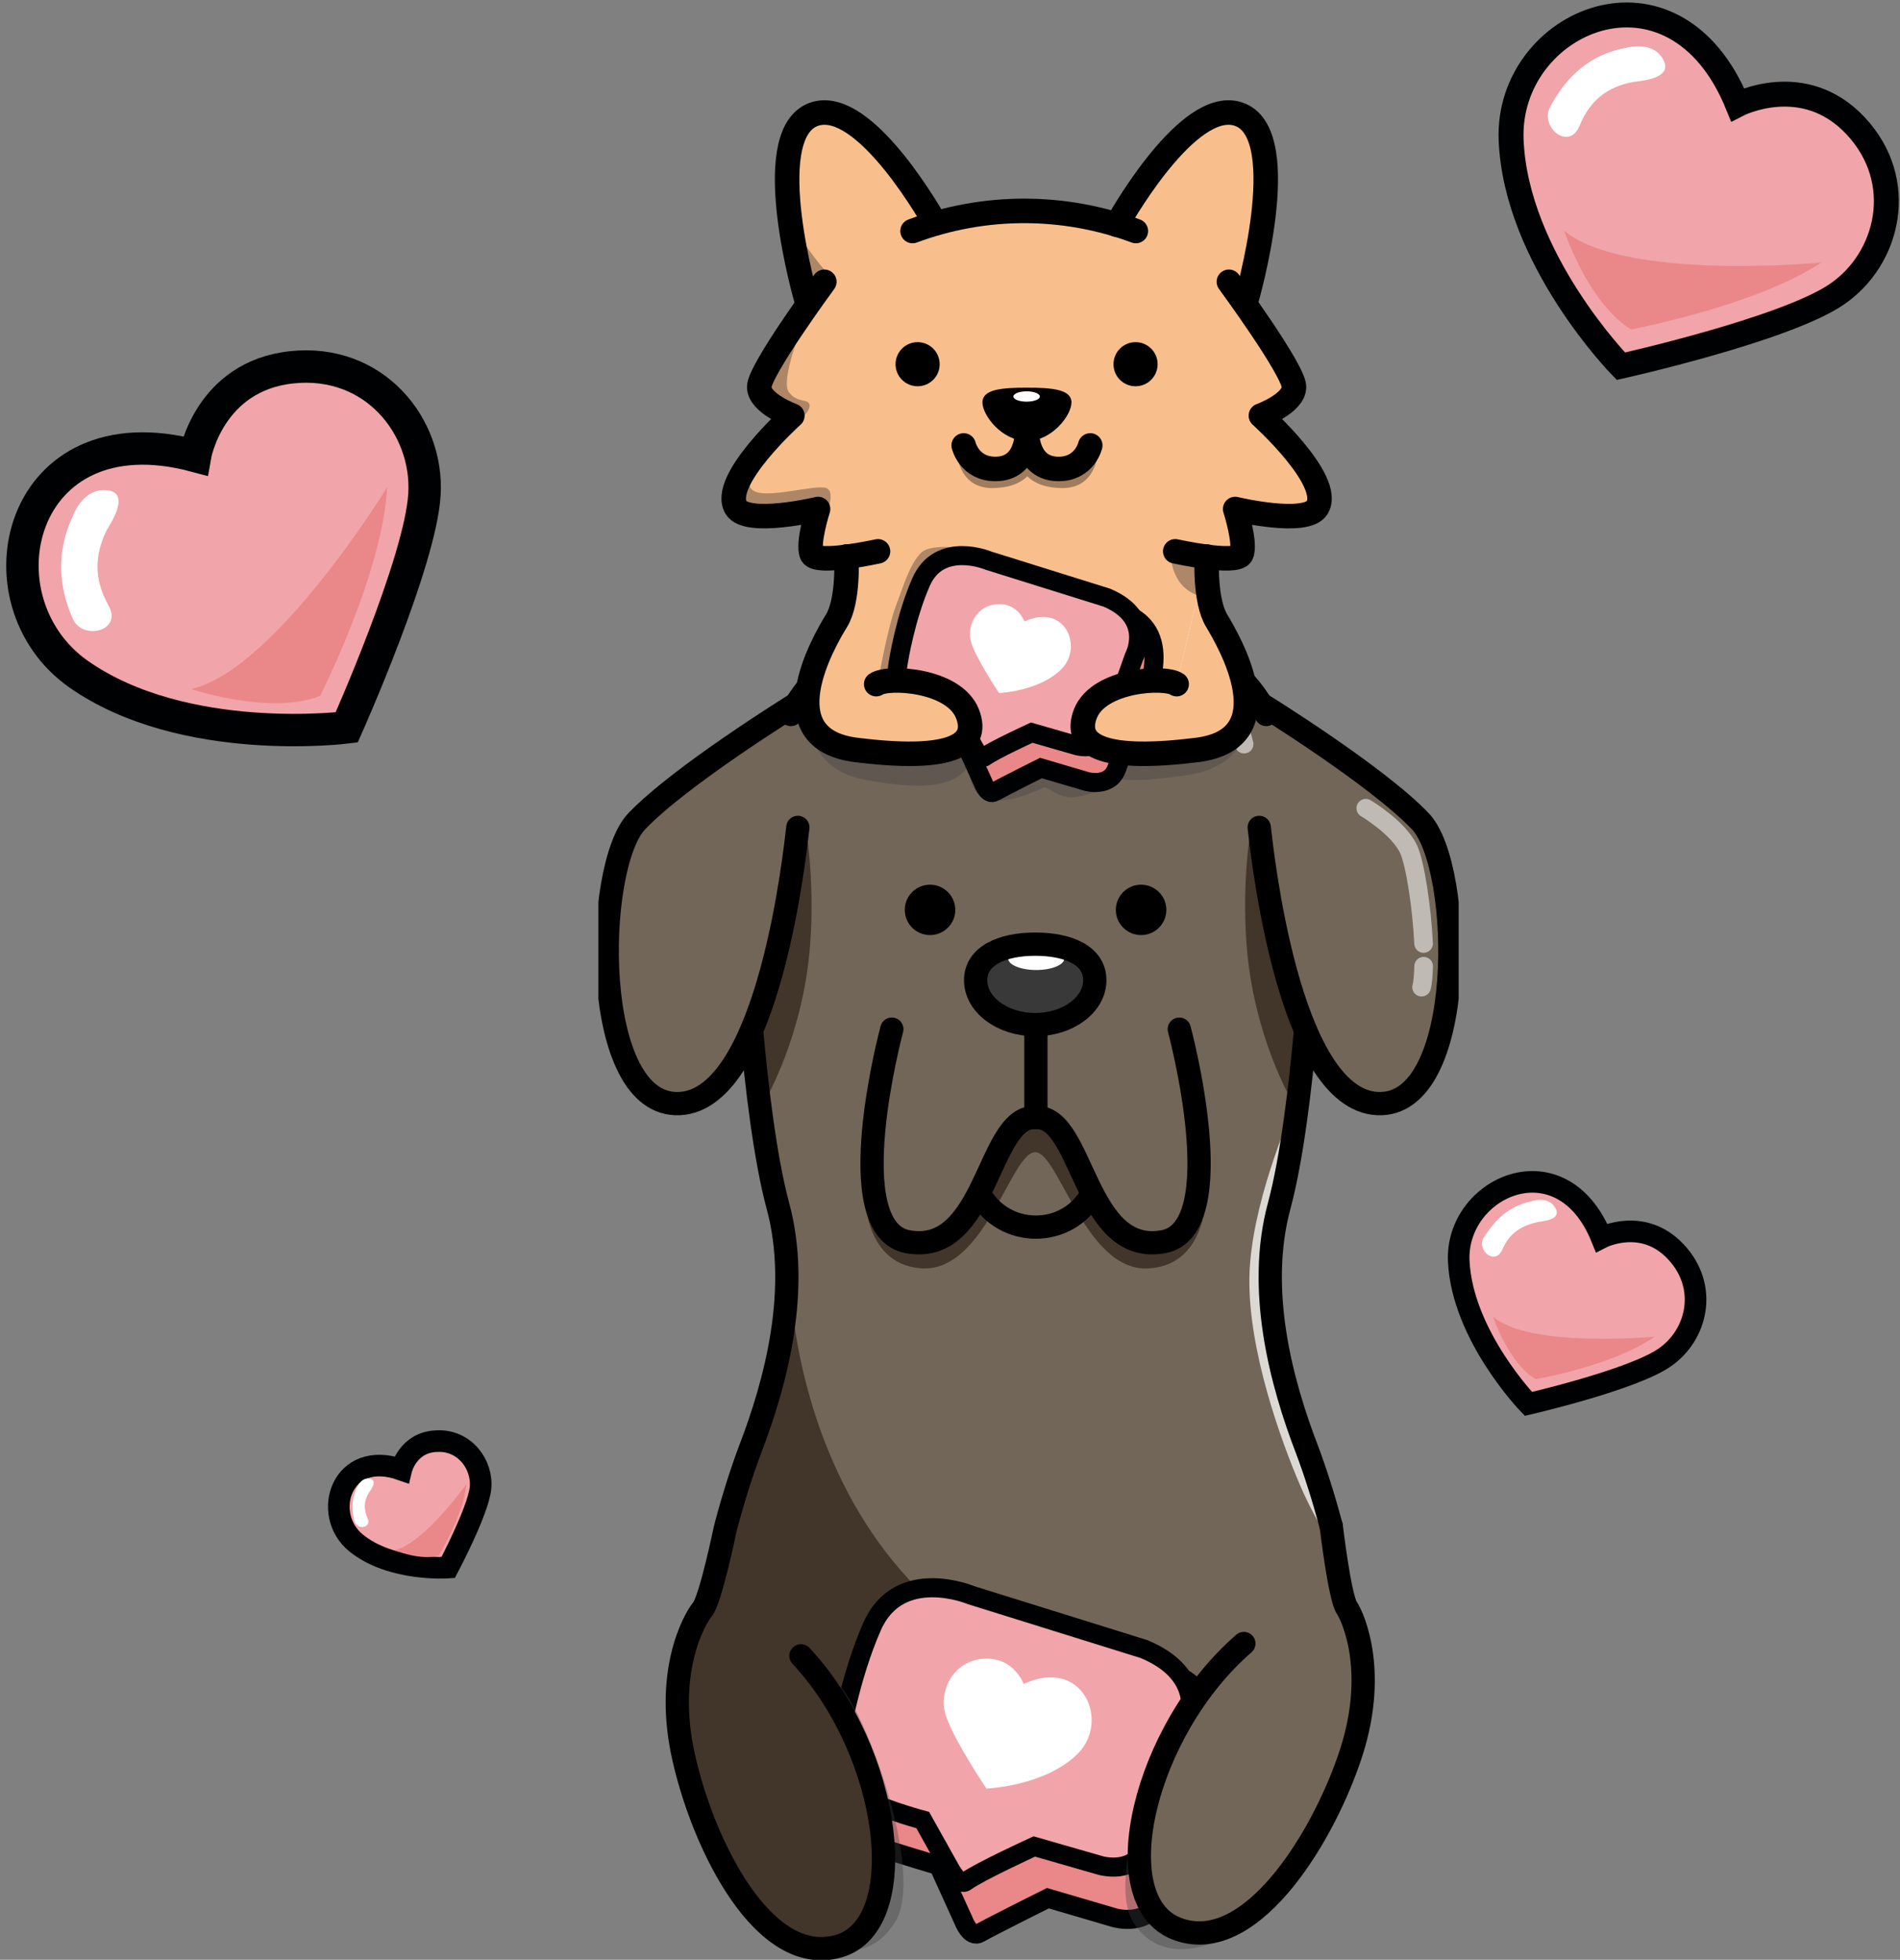 <svg width="254" height="262" viewBox="0 0 254 262" fill="none" xmlns="http://www.w3.org/2000/svg">
<rect x="0" y="0" width="254" height="262" fill="#808080" stroke="none"/>
<g clip-path="url(#clip0_3138_1457)">
<path d="M159.73 227.255L181.453 231.673C181.174 232.812 180.835 233.978 180.389 235.222C176.505 246.504 166.842 261.711 157.25 257.85C149.525 254.707 151.501 239.179 159.73 227.255Z" fill="#00AEEF"/>
<path d="M112.855 229.538C119.782 242.259 120.155 257.904 112.045 260.229C102.098 263.063 94.144 246.923 91.419 235.301C91.106 234.018 90.899 232.815 90.734 231.66L112.855 229.538Z" fill="#00AEEF"/>
<path d="M171.007 161.181C167.962 172.401 171.24 184.785 174.76 193.901C175.792 196.568 176.824 199.927 177.804 203.527L177.947 203.482C177.947 203.482 179.002 212.221 180.223 213.439C181.346 214.559 182.069 221.465 181.79 231.046H90.173C89.894 221.465 92.788 215.633 93.911 214.513C95.018 214.837 94.415 212.77 94.694 212.259C96.005 209.546 97.098 203.489 97.098 203.489L97.241 203.534C98.176 199.935 99.253 196.568 100.286 193.908C103.797 184.793 107.083 172.408 104.038 161.189C103.616 159.603 103.194 157.822 102.87 155.906C101.793 150.112 101.039 143.191 100.527 137.773C98.183 143.191 95.094 147.309 90.919 147.542C78.87 148.143 79.337 115.897 85.147 109.818C90.912 103.738 106.239 94.255 106.239 94.255L106.329 94.3C108.296 90.888 115.703 81.307 137.541 81.164C158.822 81.307 166.41 90.467 168.618 94.067L168.897 94.255C168.897 94.255 184.224 103.746 189.989 109.818C195.754 115.897 196.221 148.143 184.224 147.534C180.049 147.301 176.96 143.191 174.616 137.765C173.87 144.964 172.74 154.734 171.007 161.181Z" fill="#726658"/>
<path d="M107.595 110.008C107.595 110.008 109.004 117.064 108.296 126.367C107.362 138.519 102.298 147.071 102.298 147.071L100.798 138.286C100.798 138.286 103.986 126.976 104.641 121.693" fill="#42362A"/>
<path d="M106.239 219.977C106.239 219.977 113.269 222.644 115.281 229.415H110.926" fill="#42362A"/>
<path d="M167.352 110.008C167.352 110.008 165.943 117.064 166.651 126.367C167.586 138.519 172.65 147.071 172.65 147.071L174.149 138.286C174.149 138.286 170.962 126.976 170.306 121.693" fill="#42362A"/>
<path d="M168.761 219.977C168.761 219.977 161.731 222.644 159.719 229.415H164.074" fill="#42362A"/>
<path opacity="0.75" d="M172.883 148.145C172.883 148.145 167.872 159.364 167.118 168.848C166.32 178.339 170.54 190.678 173.35 197.501C176.161 204.37 179.303 208.112 179.303 208.112C179.303 208.112 168.528 186.147 169.929 173.665C171.338 161.183 172.273 154.359 172.273 154.359" fill="white"/>
<path d="M105.628 171.23C105.628 171.23 106.563 228.02 164.918 228.02L162.906 229.515H111.491L97.754 210.683L96.955 202.409C96.955 202.409 101.032 191.52 101.966 188.853" fill="#42362A"/>
<path opacity="0.55" d="M165.385 96.727C165.807 97.568 166.086 98.5 166.32 99.484" stroke="white" stroke-width="2.488" stroke-miterlimit="10" stroke-linecap="round" stroke-linejoin="round"/>
<path opacity="0.55" d="M148.28 86.027C148.28 86.027 158.965 87.756 164.029 94.444" stroke="white" stroke-width="2.488" stroke-miterlimit="10" stroke-linecap="round" stroke-linejoin="round"/>
<path opacity="0.55" d="M190.32 129.168C190.275 130.288 190.23 131.272 190.042 131.971" stroke="white" stroke-width="2.488" stroke-miterlimit="10" stroke-linecap="round" stroke-linejoin="round"/>
<path opacity="0.55" d="M182.581 108.047C182.581 108.047 186.937 110.617 188.301 113.518C189.19 115.434 190.079 121.325 190.313 126.135" stroke="white" stroke-width="2.488" stroke-miterlimit="10" stroke-linecap="round" stroke-linejoin="round"/>
<path d="M106.194 94.254C106.194 94.254 90.866 103.745 85.102 109.817C79.337 115.896 78.87 148.142 90.866 147.534C102.863 146.925 106.329 113.417 106.661 110.614" stroke="black" stroke-width="3.11" stroke-miterlimit="10" stroke-linecap="round" stroke-linejoin="round"/>
<path d="M100.474 137.766C101.13 144.965 102.252 154.734 103.986 161.182C107.03 172.401 103.752 184.785 100.233 193.901C99.201 196.659 98.078 200.116 97.091 203.858" stroke="black" stroke-width="3.11" stroke-miterlimit="10" stroke-linecap="round" stroke-linejoin="round"/>
<path d="M131.719 220.172C131.719 220.172 122.073 216.114 118.456 224.38C115.517 231.068 111.975 234.45 111.749 236.253C111.523 238.057 111.222 244.895 116.497 246.624C119.662 247.676 125.464 249.404 125.464 249.404L128.78 256.694C128.78 256.694 129.684 259.173 130.965 258.422C132.849 257.37 140.083 253.763 140.083 253.763L149.05 256.393C149.05 256.393 153.572 257.67 154.928 253.838C156.284 250.005 159.977 240.988 159.977 240.988C159.977 240.988 166.985 227.461 156.284 223.478L131.719 220.172Z" fill="#EA8788" stroke="#000102" stroke-width="2.55" stroke-miterlimit="10"/>
<path d="M129.835 213.258C129.835 213.258 120.189 209.2 116.572 217.466C113.633 224.154 112.201 232.345 111.975 234.149C111.749 235.952 112.201 238.883 115.894 240.687C118.833 242.114 123.354 243.317 123.354 243.317L126.971 249.779C126.971 249.779 128.252 252.259 129.156 251.508C130.89 250.23 138.274 246.849 138.274 246.849L147.166 249.404C147.166 249.404 151.688 250.681 153.044 246.849C154.401 243.016 158.319 232.045 158.319 232.045C158.319 232.045 162.464 224.455 152.969 220.472L129.835 213.258Z" fill="#F1A4A9" stroke="#000102" stroke-width="2.55" stroke-miterlimit="10"/>
<path d="M136.843 225.13C136.843 225.13 135.562 221.523 131.568 221.748C127.649 221.974 125.615 225.656 126.293 228.812C127.047 231.969 131.869 239.108 131.869 239.108C131.869 239.108 139.706 238.807 144.077 234.448C148.448 230.09 144.755 221.448 136.843 225.13Z" fill="white"/>
<path opacity="0.35" d="M109.389 259.605C109.389 259.605 115.621 263.424 119.654 256.969C123.688 250.515 115.895 228.992 112.026 225.037L110.391 230.081C110.391 230.081 117.098 243.467 116.537 251.379C115.983 259.289 113.156 258.477 113.156 258.477" fill="#414042"/>
<path opacity="0.35" d="M163.268 259.228C163.268 259.228 155.528 263.43 151.495 256.975C147.462 250.521 156.008 228.991 159.877 225.036L161.179 230.087C161.179 230.087 154.472 243.473 155.033 251.385C155.587 259.295 158.414 258.483 158.414 258.483" fill="#414042"/>
<path d="M105.726 95.518C105.726 95.518 111.024 81.172 138.061 81.172" stroke="black" stroke-width="3.11" stroke-miterlimit="10" stroke-linecap="round" stroke-linejoin="round"/>
<path d="M96.775 204.881C96.775 204.881 95.003 213.831 93.905 215.16C92.807 216.488 88.742 223.635 91.468 235.256C94.141 246.882 102.147 263.018 112.094 260.184C122.04 257.35 119.158 234.291 107.077 221.363" fill="#42362A"/>
<path d="M96.955 204.367C96.955 204.367 95.003 213.83 93.905 215.159C92.807 216.487 88.742 223.634 91.468 235.255C94.141 246.882 102.147 263.017 112.094 260.183C122.04 257.349 119.158 234.29 107.077 221.362" stroke="black" stroke-width="3.11" stroke-miterlimit="10" stroke-linecap="round" stroke-linejoin="round"/>
<path d="M168.806 94.254C168.806 94.254 184.134 103.745 189.898 109.817C195.663 115.896 196.13 148.142 184.134 147.534C172.137 146.925 168.671 113.417 168.339 110.614" stroke="black" stroke-width="3.11" stroke-miterlimit="10" stroke-linecap="round" stroke-linejoin="round"/>
<path d="M174.526 137.766C173.87 144.965 172.748 154.734 171.014 161.182C167.97 172.401 171.248 184.785 174.767 193.901C175.799 196.659 176.922 200.116 177.909 203.858" stroke="black" stroke-width="3.11" stroke-miterlimit="10" stroke-linecap="round" stroke-linejoin="round"/>
<path d="M169.274 95.518C169.274 95.518 163.976 81.172 136.939 81.172" stroke="black" stroke-width="3.11" stroke-miterlimit="10" stroke-linecap="round" stroke-linejoin="round"/>
<path d="M178.268 204.412C178.268 204.412 179.086 213.498 180.039 214.934C180.991 216.37 184.28 223.904 180.344 235.175C176.461 246.457 166.798 261.663 157.205 257.803C147.613 253.942 152.909 231.313 166.285 219.722" fill="#726658"/>
<path d="M177.962 203.992C177.962 203.992 179.086 213.496 180.039 214.932C180.991 216.368 184.28 223.901 180.344 235.173C176.461 246.454 166.798 261.661 157.205 257.801C147.612 253.94 152.909 231.311 166.285 219.72" stroke="black" stroke-width="3.11" stroke-miterlimit="10" stroke-linecap="round" stroke-linejoin="round"/>
<path d="M146.358 131.04C146.358 134.309 142.794 136.976 138.393 136.976C133.985 136.976 130.428 134.309 130.428 131.04C130.428 127.771 133.992 126.223 138.393 126.223C142.794 126.223 146.358 127.718 146.358 131.04Z" fill="#393939"/>
<path d="M138.529 129.679C140.601 129.679 142.281 128.987 142.281 128.138C142.281 127.289 140.601 126.598 138.529 126.598C136.456 126.598 134.776 127.289 134.776 128.138C134.776 128.987 136.464 129.679 138.529 129.679Z" fill="white"/>
<path d="M161.263 158.666L158.686 164.137C157.277 166.805 152.266 166.474 149.078 164.227C146.546 162.454 143.547 155.067 141.347 151.512C141.437 151.512 141.535 151.512 141.626 151.512C141.626 151.512 141.294 151.136 140.782 150.67C140.405 150.159 140.028 149.784 139.749 149.641C139.327 149.453 138.86 149.408 138.438 149.453C138.016 149.408 137.549 149.408 137.127 149.641C136.795 149.784 136.471 150.152 136.095 150.67C135.582 151.091 135.251 151.512 135.251 151.512C135.341 151.512 135.439 151.512 135.529 151.512C133.329 155.067 130.33 162.446 127.798 164.227C124.61 166.474 119.599 166.797 118.19 164.137L115.613 158.666C115.613 158.666 115.003 168.856 123.02 169.555C131.694 170.307 135.115 154.037 138.393 154.037C141.581 154.037 145.145 170.352 153.765 169.555C161.829 168.901 161.263 158.666 161.263 158.666Z" fill="#42362A"/>
<path d="M146.358 131.04C146.358 134.309 142.794 136.976 138.393 136.976C133.985 136.976 130.428 134.309 130.428 131.04C130.428 127.771 133.992 126.223 138.393 126.223C142.794 126.223 146.358 127.718 146.358 131.04Z" stroke="black" stroke-width="3.11" stroke-miterlimit="10" stroke-linecap="round" stroke-linejoin="round"/>
<path d="M119.223 137.586C119.223 137.586 112.049 164.226 121.332 165.999C131.875 167.961 132.018 149.407 138.205 149.407" stroke="black" stroke-width="3.11" stroke-miterlimit="10" stroke-linecap="round" stroke-linejoin="round"/>
<path d="M124.332 125.007C126.193 125.007 127.708 123.504 127.708 121.64C127.708 119.784 126.2 118.273 124.332 118.273C122.47 118.273 120.956 119.776 120.956 121.64C120.956 123.504 122.47 125.007 124.332 125.007Z" fill="black"/>
<path d="M157.654 137.586C157.654 137.586 164.828 164.226 155.544 165.999C145.002 167.961 144.858 149.407 138.672 149.407" stroke="black" stroke-width="3.11" stroke-miterlimit="10" stroke-linecap="round" stroke-linejoin="round"/>
<path d="M152.545 125.007C154.406 125.007 155.921 123.504 155.921 121.64C155.921 119.784 154.414 118.273 152.545 118.273C150.683 118.273 149.169 119.776 149.169 121.64C149.169 123.504 150.683 125.007 152.545 125.007Z" fill="black"/>
<path d="M138.483 148.43V137.586" stroke="black" stroke-width="3.11" stroke-miterlimit="10" stroke-linecap="round" stroke-linejoin="round"/>
<path d="M130.94 159.598C134.218 165.534 142.749 165.534 145.981 159.598" stroke="black" stroke-width="3.11" stroke-miterlimit="10" stroke-linecap="round" stroke-linejoin="round"/>
</g>
<path d="M107.987 40.716L107.739 40.026C107.739 40.026 101.496 18.491 108.474 15.393C114.77 12.639 123.323 26.948 124.997 29.851C132.913 27.593 141.324 27.638 149.24 30.002C150.665 27.495 159.467 12.549 165.859 15.348C172.845 18.394 166.595 39.981 166.595 39.981L166.4 40.716C168.958 44.4 172.89 50.208 172.89 51.731C172.89 53.944 168.463 55.565 168.463 55.565C168.463 55.565 178.15 64.269 175.989 67.81C174.511 70.271 165.027 68.005 165.027 68.005C165.027 68.005 166.505 72.628 165.859 74.053C165.514 74.743 163.398 74.646 161.29 74.398C161.29 74.398 160.945 80.296 162.618 83.004C163.894 85.12 168.763 93.524 165.222 97.801H144.768H129.574H109.12C105.578 93.524 110.448 85.068 111.723 83.004C113.344 80.303 113.051 74.398 113.051 74.398C110.935 74.691 108.775 74.743 108.482 74.053C107.844 72.628 109.315 68.005 109.315 68.005C109.315 68.005 99.823 70.219 98.353 67.81C96.192 64.269 105.878 55.565 105.878 55.565C105.878 55.565 101.451 53.944 101.451 51.731C101.496 50.26 105.428 44.408 107.987 40.716Z" fill="#F8BF8D"/>
<path d="M156.526 74.277C156.526 74.277 156.526 79.44 161.688 79.935V74.623" fill="#AD8767"/>
<path d="M144.813 97.852H165.267C164.284 99.082 162.611 99.968 159.955 100.26C150.516 101.438 145.549 100.553 144.813 97.852Z" fill="#00AEEF"/>
<path d="M109.217 97.852H129.671C128.935 100.553 123.968 101.438 114.529 100.26C111.873 99.968 110.2 99.082 109.217 97.852Z" fill="#00AEEF"/>
<path d="M106.412 30.836C106.412 30.836 108.723 34.625 111.184 37.131C111.184 37.131 109.706 40.673 108.235 39.735C106.757 38.804 106.614 36.291 106.614 36.291" fill="#AD8767"/>
<path opacity="0.35" d="M145.75 61.073C145.75 61.073 144.52 62.498 142.944 62.888C141.421 63.279 137.437 60.675 137.437 60.675L137.339 60.825L137.242 60.675C137.242 60.675 133.257 63.279 131.734 62.888C130.211 62.498 128.928 61.073 128.928 61.073L127.848 59.895C127.848 60.187 127.945 65.207 132.567 65.252C135.126 65.252 136.551 64.464 137.339 63.676C138.127 64.464 139.553 65.252 142.111 65.252C146.733 65.2 146.831 60.24 146.831 59.895L145.75 61.073Z" fill="black"/>
<path opacity="0.35" d="M130.231 98.285C130.863 106.408 122.337 105.43 115.714 104.265C109.337 103.166 108.505 98.285 108.505 98.285" fill="#414042"/>
<g opacity="0.35">
<path d="M143.804 98.285C143.15 105.505 151.97 104.636 158.821 103.601C165.418 102.624 166.28 98.285 166.28 98.285" fill="#414042"/>
<path d="M129.548 101.286C129.147 105.716 131.014 109.165 139.268 105.413C140.018 104.663 141.156 106.939 143.804 106.539C150.401 105.562 150.523 101.286 150.523 101.286" fill="#414042"/>
</g>
<path opacity="0.35" d="M107.492 42.93C107.492 42.93 104.295 50.696 105.428 52.369C106.561 53.989 108.13 53.202 108.235 54.185C108.332 55.167 106.021 56.991 106.021 56.991C106.021 56.991 105.924 55.273 104.888 54.68C103.808 54.087 100.461 51.386 101.542 50.005" fill="#231F20"/>
<path opacity="0.35" d="M101.249 62.055C101.249 62.055 98.938 64.906 101.001 65.739C103.065 66.572 108.97 64.756 110.44 65.243C111.919 65.739 110.193 69.423 110.193 69.423C110.193 69.423 108.962 68.343 108.715 68.343C108.467 68.343 99.028 70.803 98 68.245" fill="#231F20"/>
<path d="M122.67 51.64C124.298 51.64 125.619 50.319 125.619 48.691C125.619 47.063 124.298 45.742 122.67 45.742C121.042 45.742 119.721 47.063 119.721 48.691C119.721 50.319 121.042 51.64 122.67 51.64Z" fill="black"/>
<path d="M107.792 40.026C107.792 40.026 101.55 18.492 108.528 15.393C114.823 12.639 123.377 26.948 125.05 29.852" stroke="black" stroke-width="3.276" stroke-miterlimit="10" stroke-linecap="round" stroke-linejoin="round"/>
<path d="M121.996 30.885C131.63 27.299 142.202 27.299 151.844 30.885" stroke="black" stroke-width="3.276" stroke-miterlimit="10" stroke-linecap="round" stroke-linejoin="round"/>
<path d="M110.201 37.668C110.201 37.668 101.497 49.516 101.497 51.729C101.497 53.943 105.924 55.563 105.924 55.563C105.924 55.563 96.237 64.267 98.398 67.853C99.876 70.314 109.36 68.049 109.36 68.049C109.36 68.049 107.882 72.671 108.527 74.096C109.173 75.522 117.374 73.706 117.374 73.706" stroke="black" stroke-width="3.276" stroke-miterlimit="10" stroke-linecap="round" stroke-linejoin="round"/>
<path d="M151.806 51.64C153.434 51.64 154.754 50.319 154.754 48.691C154.754 47.063 153.434 45.742 151.806 45.742C150.177 45.742 148.857 47.063 148.857 48.691C148.857 50.319 150.177 51.64 151.806 51.64Z" fill="black"/>
<path d="M149.285 30.044C150.71 27.538 159.512 12.592 165.904 15.391C172.89 18.437 166.64 40.024 166.64 40.024" stroke="black" stroke-width="3.276" stroke-miterlimit="10" stroke-linecap="round" stroke-linejoin="round"/>
<path d="M164.283 37.668C164.283 37.668 172.987 49.516 172.987 51.729C172.987 53.943 168.56 55.563 168.56 55.563C168.56 55.563 178.247 64.267 176.086 67.853C174.608 70.314 165.124 68.049 165.124 68.049C165.124 68.049 166.602 72.671 165.957 74.096C165.319 75.522 157.11 73.706 157.11 73.706" stroke="black" stroke-width="3.276" stroke-miterlimit="10" stroke-linecap="round" stroke-linejoin="round"/>
<path d="M143.237 53.794C143.237 55.565 140.581 58.956 137.287 58.956C133.993 58.956 131.337 55.565 131.337 53.794C131.337 52.023 133.993 51.828 137.287 51.828C140.581 51.828 143.237 52.031 143.237 53.794Z" fill="black"/>
<path d="M128.831 59.55C128.831 59.55 129.566 62.694 133.063 62.694C137.49 62.694 137.295 57.629 137.295 57.629" stroke="black" stroke-width="3.276" stroke-miterlimit="10" stroke-linecap="round" stroke-linejoin="round"/>
<path d="M145.75 59.55C145.75 59.55 145.015 62.694 141.518 62.694C137.091 62.694 137.286 57.629 137.286 57.629" stroke="black" stroke-width="3.276" stroke-miterlimit="10" stroke-linecap="round" stroke-linejoin="round"/>
<path d="M137.242 53.697C138.217 53.697 139.012 53.389 139.012 53.007C139.012 52.624 138.217 52.316 137.242 52.316C136.266 52.316 135.471 52.624 135.471 53.007C135.471 53.389 136.266 53.697 137.242 53.697Z" fill="white"/>
<path d="M123.136 73.901C124.637 72.401 130.264 73.526 130.264 73.526L123.886 91.576L117.509 90.45C117.509 90.45 118.634 84.031 119.76 81.029C120.885 78.028 121.635 75.402 123.136 73.901Z" fill="#AD8767"/>
<path d="M133.455 79.689C133.455 79.689 126.873 76.913 124.405 82.569C122.399 87.145 119.983 89.459 119.828 90.693C119.674 91.927 119.468 96.607 123.068 97.789C125.227 98.509 129.187 99.692 129.187 99.692L131.449 104.68C131.449 104.68 132.066 106.376 132.94 105.862C134.226 105.142 139.162 102.674 139.162 102.674L145.281 104.474C145.281 104.474 148.367 105.348 149.292 102.726C150.218 100.103 152.737 93.933 152.737 93.933C152.737 93.933 157.519 84.677 150.218 81.952L133.455 79.689Z" fill="#EA8788" stroke="#000102" stroke-width="2.55" stroke-miterlimit="10"/>
<path d="M132.168 74.959C132.168 74.959 125.587 72.182 123.118 77.838C121.113 82.415 120.136 88.02 119.982 89.254C119.828 90.488 120.136 92.493 122.656 93.727C124.661 94.704 127.746 95.527 127.746 95.527L130.214 99.949C130.214 99.949 131.089 101.646 131.706 101.132C132.888 100.258 137.928 97.944 137.928 97.944L143.995 99.692C143.995 99.692 147.08 100.566 148.006 97.944C148.931 95.321 151.605 87.814 151.605 87.814C151.605 87.814 154.433 82.621 147.954 79.895L132.168 74.959Z" fill="#F1A4A9" stroke="#000102" stroke-width="2.55" stroke-miterlimit="10"/>
<path d="M136.952 83.083C136.952 83.083 136.078 80.614 133.352 80.769C130.679 80.923 129.29 83.442 129.753 85.602C130.267 87.762 133.558 92.647 133.558 92.647C133.558 92.647 138.906 92.441 141.888 89.459C144.871 86.476 142.351 80.563 136.952 83.083Z" fill="white"/>
<path d="M161.336 74.398C161.336 74.398 160.991 80.296 162.664 83.004C164.285 85.706 171.908 98.784 160.008 100.262C148.108 101.74 143.343 99.97 145.106 95.393C146.929 90.823 155.776 90.38 157.299 91.461" fill="white"/>
<path d="M161.336 74.398C161.336 74.398 160.991 80.296 162.664 83.004C164.285 85.706 171.908 98.784 160.008 100.262C148.108 101.74 143.343 99.97 145.106 95.393C146.929 90.823 155.776 90.38 157.299 91.461" fill="#F8BF8D"/>
<path d="M161.336 74.398C161.336 74.398 160.991 80.296 162.664 83.004C164.285 85.706 171.908 98.784 160.008 100.262C148.108 101.74 143.343 99.97 145.106 95.393C146.929 90.823 155.776 90.38 157.299 91.461" stroke="black" stroke-width="3.276" stroke-miterlimit="10" stroke-linecap="round" stroke-linejoin="round"/>
<path d="M113.148 74.398C113.148 74.398 113.493 80.296 111.82 83.004C110.147 85.706 102.576 98.784 114.476 100.262C126.377 101.74 131.141 99.97 129.325 95.393C127.51 90.823 118.656 90.38 117.133 91.461" fill="#F8BF8D"/>
<path d="M113.148 74.398C113.148 74.398 113.493 80.296 111.82 83.004C110.147 85.706 102.576 98.784 114.476 100.262C126.377 101.74 131.141 99.97 129.325 95.393C127.51 90.823 118.656 90.38 117.133 91.461" stroke="black" stroke-width="3.276" stroke-miterlimit="10" stroke-linecap="round" stroke-linejoin="round"/>
<path d="M26.076 60.946C26.076 60.946 27.916 50.295 38.976 49.105C50.036 47.916 57.276 56.995 56.746 66.076C56.216 75.156 46.346 97.246 46.346 97.246C46.346 97.246 24.626 100.006 10.536 90.145C-3.554 80.285 2.386 54.636 26.076 60.946Z" fill="#F1A4A9" stroke="#000102" stroke-width="4.331" stroke-miterlimit="10"/>
<path d="M9.756 68.964C9.756 68.964 11.076 65.154 14.366 65.544C17.656 65.934 14.496 70.414 14.236 70.934C12.656 74.224 12.526 77.374 14.496 80.934C16.466 84.354 11.076 85.674 9.756 82.774C8.436 79.884 6.996 74.754 9.756 68.964Z" fill="white"/>
<path d="M51.756 65.156C51.756 65.156 36.746 89.616 25.556 92.116C25.556 92.116 36.086 95.666 42.806 93.036C42.796 92.906 51.096 76.856 51.756 65.156Z" fill="#EA8788"/>
<path d="M232.293 13.979C232.293 13.979 241.123 9.409 248.063 16.819C255.003 24.229 252.483 34.629 245.543 39.349C238.603 44.079 216.683 48.959 216.683 48.959C216.683 48.959 202.643 34.619 202.013 18.699C201.383 2.789 223.773 -6.981 232.293 13.979Z" fill="#F1A4A9" stroke="#000102" stroke-width="3.332" stroke-miterlimit="10"/>
<path d="M217.313 6.407C217.313 6.407 220.943 5.307 222.363 7.987C223.783 10.667 218.893 10.827 218.263 10.977C214.953 11.607 212.583 13.337 211.163 16.807C209.743 20.277 205.803 16.967 207.223 14.287C208.793 11.457 211.473 7.517 217.313 6.407Z" fill="white"/>
<path d="M243.493 35.098C243.493 35.098 217.153 37.618 209.113 30.848C209.113 30.848 212.263 40.458 218.103 44.088C218.103 43.918 234.343 41.078 243.493 35.098Z" fill="#EA8788"/>
<path d="M214.101 165.464C214.101 165.464 219.621 162.624 224.041 167.354C228.461 172.084 226.881 178.544 222.461 181.534C218.041 184.524 204.321 187.684 204.321 187.684C204.321 187.684 195.491 178.544 195.011 168.614C194.541 158.694 208.741 152.234 214.101 165.464Z" fill="#F1A4A9" stroke="#000102" stroke-width="2.887" stroke-miterlimit="10"/>
<path d="M204.791 160.582C204.791 160.582 207.001 159.792 207.941 161.522C208.891 163.252 205.731 163.252 205.421 163.412C203.371 163.882 201.791 164.832 200.851 167.032C199.901 169.242 197.381 167.192 198.331 165.462C199.431 163.892 201.011 161.372 204.791 160.582Z" fill="white"/>
<path d="M221.201 178.703C221.201 178.703 204.481 180.273 199.591 176.023C199.591 176.023 201.641 182.174 205.271 184.374C205.271 184.384 215.521 182.643 221.201 178.703Z" fill="#EA8788"/>
<path d="M53.641 196.472C53.641 196.472 54.506 192.779 58.398 192.662C62.151 192.464 64.557 195.855 64.234 198.949C63.903 202.038 59.906 209.568 59.906 209.568C59.906 209.568 52.319 210.102 47.61 206.28C42.887 202.462 45.622 193.659 53.641 196.472Z" fill="#F1A4A9" stroke="#000102" stroke-width="2.887" stroke-miterlimit="10"/>
<path d="M47.782 198.732C47.782 198.732 48.355 197.423 49.476 197.702C50.588 197.976 49.448 199.326 49.288 199.603C48.657 200.694 48.589 201.752 49.145 202.986C49.702 204.221 47.85 204.606 47.424 203.446C47.194 202.586 46.734 200.864 47.782 198.732Z" fill="white"/>
<path d="M62.35 198.414C62.35 198.414 56.55 206.542 52.7 207.227C52.7 207.227 56.208 208.712 58.665 207.939C58.732 207.804 61.95 202.561 62.35 198.414Z" fill="#EA8788"/>
<defs>
<clipPath id="clip0_3138_1457">
<rect width="115" height="182" fill="white" transform="translate(80 80)"/>
</clipPath>
</defs>
</svg>
